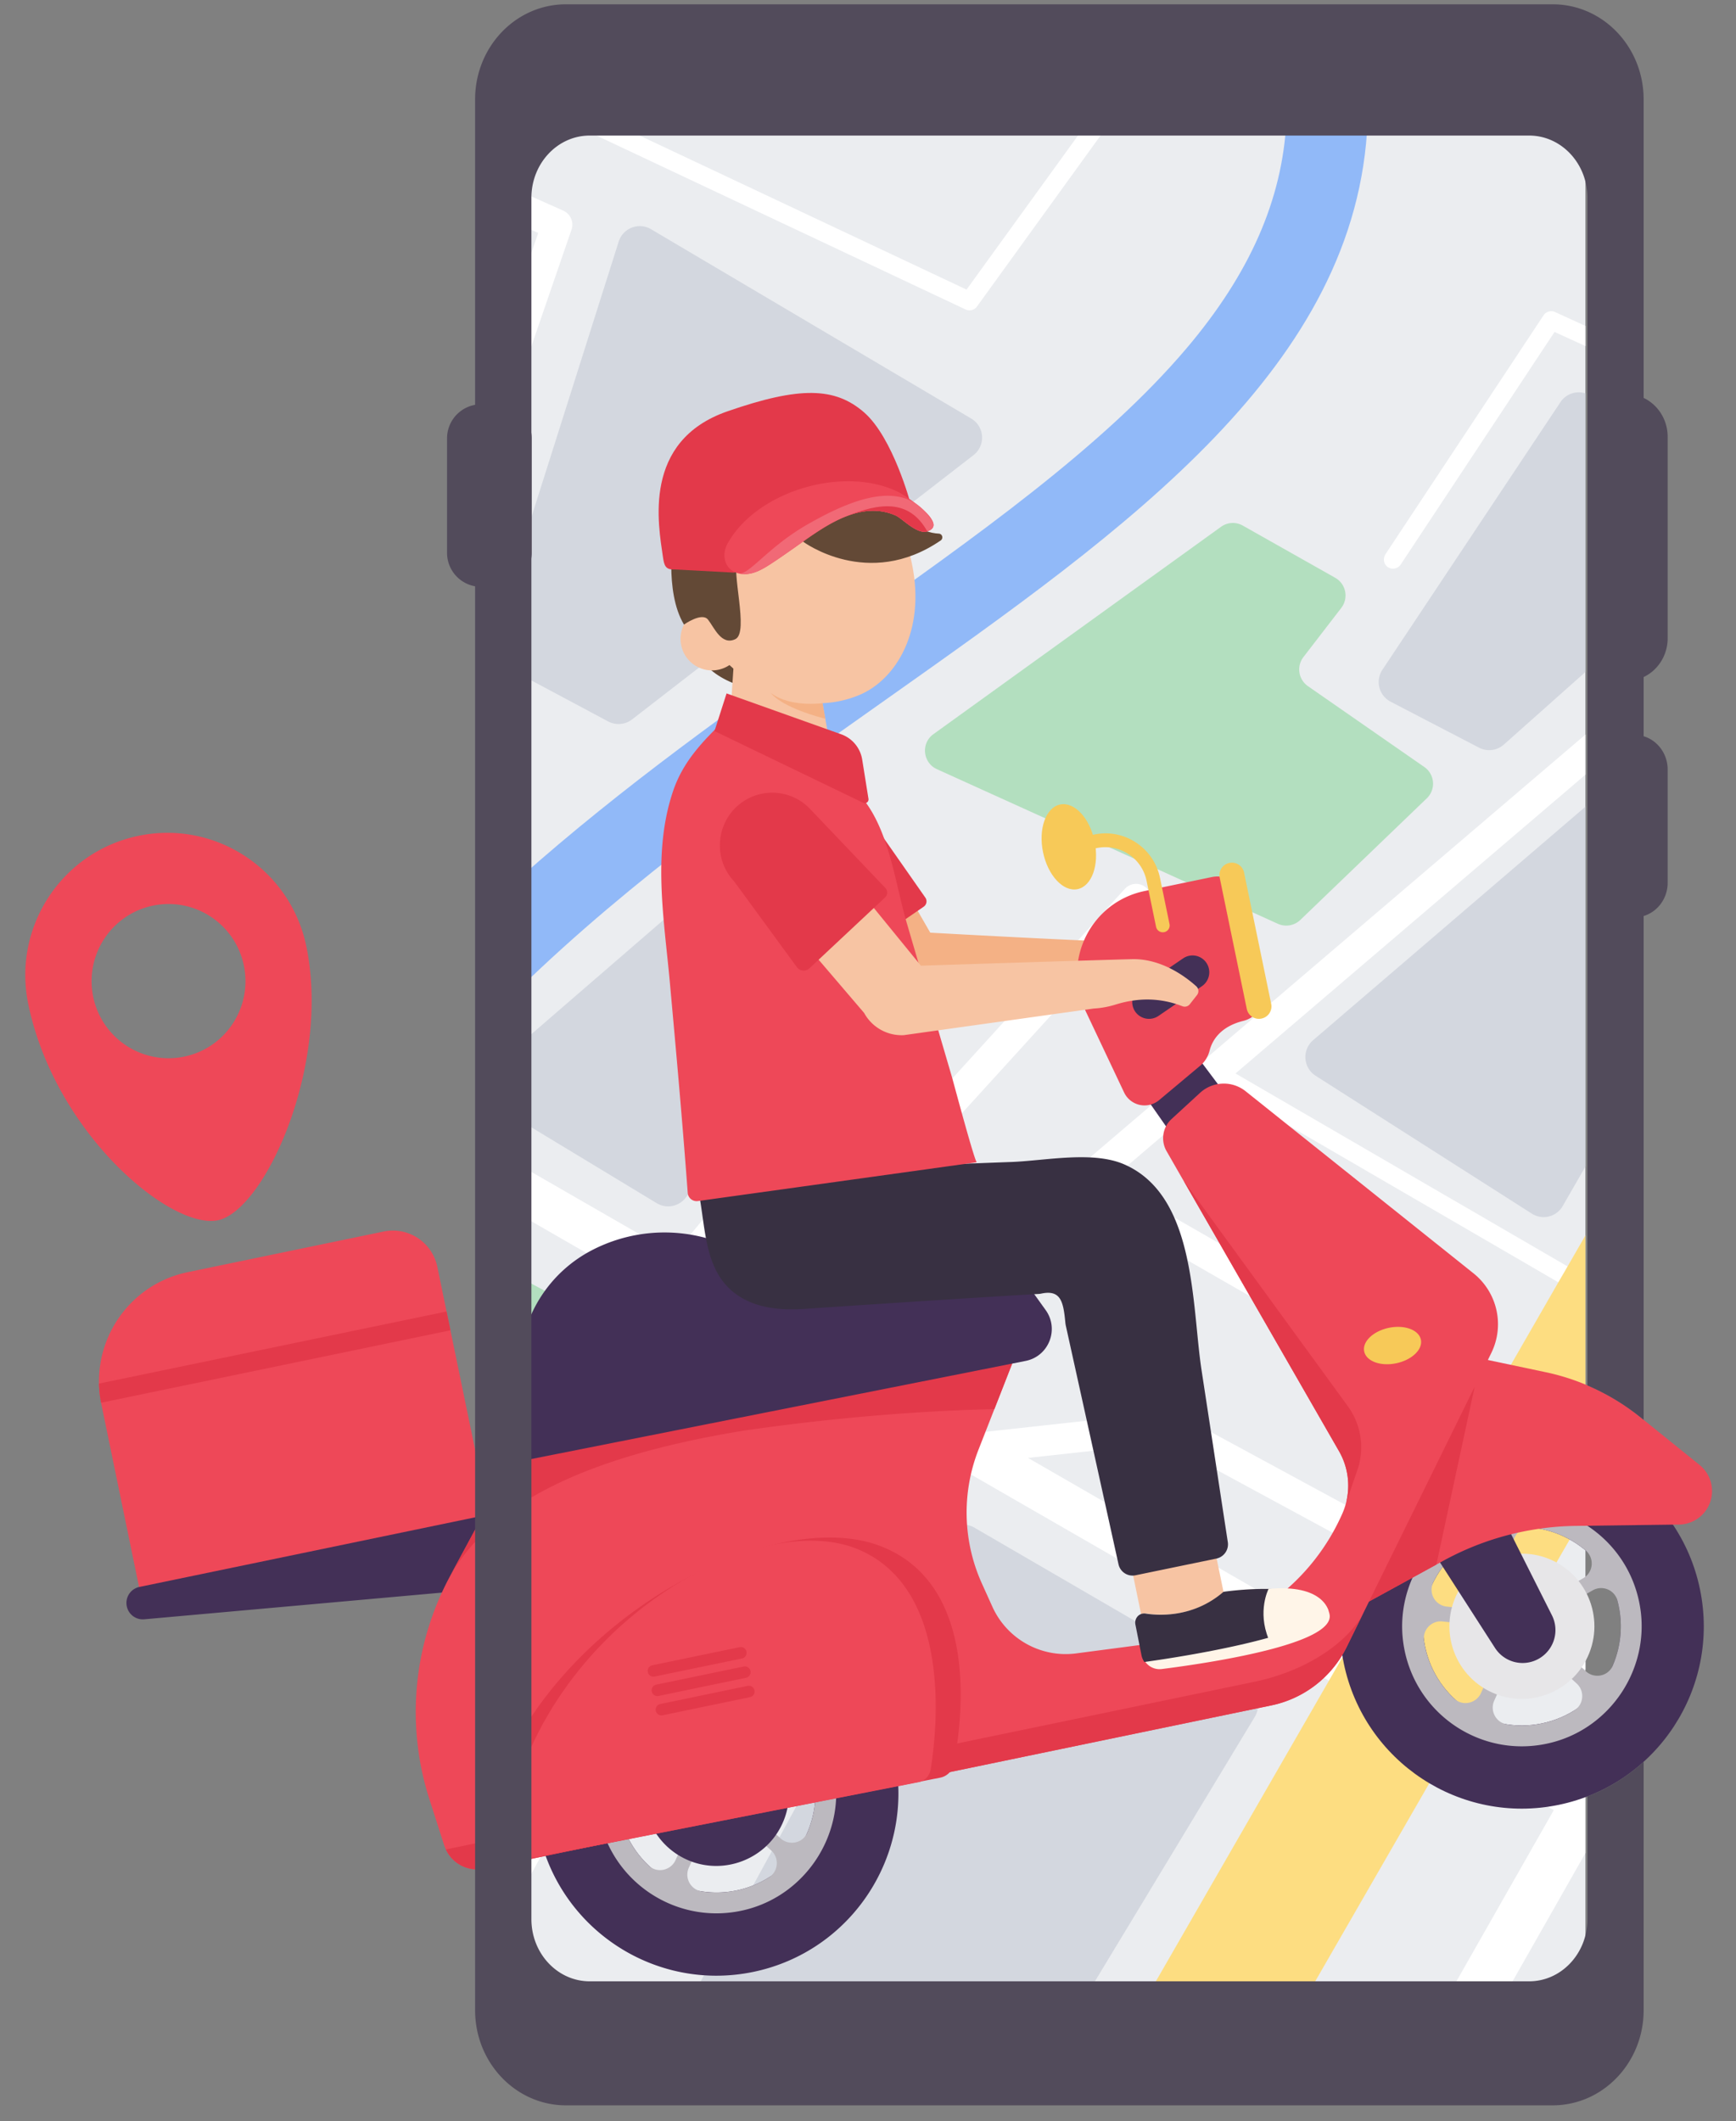 <svg xmlns="http://www.w3.org/2000/svg" width="176" viewBox="0 0 132 161.25" height="215" version="1.0"><rect x="0" y="0" width="132" height="161.25" fill="#808080" stroke="none"/><defs><clipPath id="a"><path d="M101 102h29.836v22H101zm0 0"/></clipPath><clipPath id="b"><path d="M36 .328h89v159.758H36zm0 0"/></clipPath></defs><path fill="#524b5b" d="M120.555 13.008v134.61a3.818 3.818 0 0 1-3.813 3.823H43.336a3.823 3.823 0 0 1-3.816-3.824V13.007a3.82 3.82 0 0 1 3.816-3.823h73.406a3.813 3.813 0 0 1 3.813 3.824"/><path fill="#ebedf0" d="M120.555 13.008v134.61a3.818 3.818 0 0 1-3.813 3.823H43.336a3.823 3.823 0 0 1-3.816-3.824V13.007a3.82 3.82 0 0 1 3.816-3.823h73.406a3.813 3.813 0 0 1 3.813 3.824"/><path fill="#91b9f8" d="M103.988 9.184c-.738 18.644-18.18 30.964-36.508 43.918C57.97 59.82 48.06 66.824 39.52 75.125V66.75c7.851-6.988 16.386-13.027 24.41-18.691 10.27-7.254 19.968-14.11 26.304-21.594 4.79-5.656 7.274-11.274 7.579-17.281h6.175"/><path fill="#fff" d="m81.64 89.055 38.915-33.211v3.05L93.953 81.603v.015l25.242 14.664.559.324a.709.709 0 0 1 .254.957.715.715 0 0 1-.602.348.719.719 0 0 1-.351-.094l-.563-.328-25.668-14.914h-.011l-8.399 7.168v.02l28.957 16.629 1.895 1.086c.55.316.746 1.027.43 1.59a1.17 1.17 0 0 1-1.008.581c-.2 0-.391-.05-.575-.156l-1.902-1.094L81.816 90.95a1.184 1.184 0 0 1-.574-.898c-.039-.38.117-.754.399-.996"/><path fill="#fff" d="m42.832 16.016-3.312-1.477v2.54l1.39.624.012.016-1.402 4.066v7.113l3.937-11.441a1.167 1.167 0 0 0-.625-1.441zm45.855 93.668h.008l17.356 9.402 9.242 5.008 5.262 2.851v-2.644l-4.102-2.223-9.238-5.004-17.735-9.61a1.152 1.152 0 0 0-.68-.128l-14.05 1.539h-.008l-21.418-12.34-.008-.015 11.262-13.625h.012l6.45 2.867c.456.207.991.097 1.327-.274l14.832-16.3c.371-.403.461-1.02.149-1.473a1.155 1.155 0 0 0-1.82-.137L71.222 83.297h-.016l-6.48-2.887a1.161 1.161 0 0 0-1.368.32L51.27 95.348h-.011L39.52 88.59v3.75l19.488 11.222.008.016-19.496 35.66v4.832l21.503-39.332h.02l40.008 23.035 9.101 5.243 7.98 4.593.005.02-7.856 13.812h4.27l6.004-10.566v-7.508l-.801 1.414-.02.008-7.96-4.586-9.098-5.242-24.489-14.11.004-.015 10.496-1.152M118.242 23.723a.7.7 0 0 0-.87.242l-12.005 18.14c-.18.274-.191.645.028.891.14.164.335.238.523.238.223 0 .45-.113.582-.308l11.7-17.684h.015l2.34 1.07v-1.53l-2.313-1.06M84.492 9.184l-10.21 14.125a.694.694 0 0 1-.567.285.683.683 0 0 1-.297-.067L43.008 9.2a2.98 2.98 0 0 1 .328-.015h2.918l27.23 12.828h.012l9.281-12.828h1.715"/><path fill="#d3d7df" d="M120.555 29.906v21.18l-6.211 5.523c-.52.461-1.274.555-1.89.23l-6.72-3.495a1.685 1.685 0 0 1-.617-2.43l13.535-20.34a1.668 1.668 0 0 1 1.903-.668M62.352 77.402 52.148 91.043a1.678 1.678 0 0 1-2.214.43L39.52 85.172v-5.785L51.3 69.203a1.685 1.685 0 0 1 2.044-.117L61.96 75a1.69 1.69 0 0 1 .39 2.402M95.414 130.52 82.766 151.44H52.84l18.93-34.652a1.678 1.678 0 0 1 2.32-.648l20.734 12.05a1.685 1.685 0 0 1 .59 2.329M74.023 34.602 48.06 54.695a1.679 1.679 0 0 1-1.817.153l-6.722-3.59v-9.145l7.523-23.746c.328-1.031 1.531-1.492 2.453-.945L73.848 31.82a1.684 1.684 0 0 1 .175 2.782M120.555 61.328v27.356l-1.727 3a1.67 1.67 0 0 1-2.355.582l-16.438-10.48a1.69 1.69 0 0 1-.191-2.704l20.71-17.754"/><path fill="#b3dfbf" d="m53.86 106.57-14.34 27.118V97.112l13.71 7.375a1.541 1.541 0 0 1 .63 2.082M101.523 43.926 94.5 39.96a1.534 1.534 0 0 0-1.656.09L70.973 55.816c-.961.692-.813 2.168.265 2.66l25.93 11.758c.574.258 1.246.141 1.703-.293l9.617-9.246a1.543 1.543 0 0 0-.187-2.383l-8.852-6.148a1.546 1.546 0 0 1-.34-2.21l2.88-3.74a1.545 1.545 0 0 0-.466-2.288"/><path fill="#fddd81" d="M120.555 93.918v21.043l-4.102 7.117-1.16 2.016-3.52 6.11-1.62 2.812-10.614 18.425H87.422l13.629-23.668 1.625-2.812 3.375-5.875 1.164-2.012 4.996-8.676 1.16-2.007 5.121-8.903.703-1.207 1.36-2.363"/><path fill="#ee4858" d="M14 80.332a5.848 5.848 0 0 1-6.914-4.55c-.652-3.173 1.383-6.274 4.543-6.93 3.164-.657 6.258 1.382 6.914 4.554.652 3.172-1.379 6.274-4.543 6.926zm-3.465-16.789c-5.84 1.21-9.594 6.937-8.387 12.789 2.036 9.871 10.86 17.176 14.418 16.441 3.559-.738 8.598-11.761 6.727-20.824-1.207-5.851-6.918-9.617-12.758-8.406"/><path fill="#f4b185" d="m58.102 61.484 7.207 13.172a3.264 3.264 0 0 0 3.02 1.692l17.917-.887a6.841 6.841 0 0 0 1.68-.305c1.699-.531 3.386-.527 5.062.13a.495.495 0 0 0 .57-.15l.551-.698a.49.49 0 0 0-.054-.668c-.727-.66-2.598-2.122-4.895-2.063-2.96.07-18.426-.8-18.426-.8l-6.543-11.368-6.09 1.945"/><path fill="#e3394a" d="m59.371 66.082 3.633 6.969a.62.62 0 0 0 .902.226l6.328-4.343a.496.496 0 0 0 .125-.692l-4.656-6.66a3.869 3.869 0 0 0-6.777.91l-.012.028a3.897 3.897 0 0 0 .457 3.562"/><path fill="#433057" d="m90.996 80.277 2.723 3.63-3.938 3.331-3.765-5.394 4.98-1.567M108.355 125.168c-.84-4.078 1.774-8.066 5.84-8.91 4.07-.844 8.047 1.777 8.89 5.855.84 4.078-1.772 8.067-5.843 8.91-4.066.844-8.047-1.78-8.887-5.855zm-6.18 1.281c1.552 7.496 8.868 12.317 16.348 10.766 7.477-1.55 12.286-8.887 10.739-16.383-1.547-7.496-8.864-12.316-16.344-10.766-7.477 1.551-12.29 8.887-10.742 16.383"/><path fill="#bcb9bf" d="M110.582 129.145a7.506 7.506 0 0 1-2.227-3.977c-.03-.148-.054-.297-.078-.441a1.285 1.285 0 0 1 1.414-1.454l3.36.372a1.29 1.29 0 0 1 1.027 1.812l-1.469 3.258c-.359.793-1.394 1.023-2.027.43zm9.129.886a7.483 7.483 0 0 1-2.469.992c-.902.188-1.8.204-2.66.07-.836-.128-1.312-1.03-.965-1.8l1.516-3.36a1.285 1.285 0 0 1 2.035-.425l2.719 2.484c.625.57.543 1.586-.176 2.04zm2.906-3.379c-.347.797-1.39.996-2.031.41l-2.64-2.41a1.288 1.288 0 0 1 .23-2.07l2.93-1.676c.726-.414 1.66-.039 1.874.77a7.541 7.541 0 0 1-.363 4.977zm-6.176-10.515a7.525 7.525 0 0 1 4.13 1.742c.683.578.59 1.664-.192 2.11l-2.777 1.59c-.758.433-1.715 0-1.895-.86l-.625-3.035c-.176-.84.508-1.63 1.36-1.547zm-7.453 4.144a7.526 7.526 0 0 1 3.102-3.242c.75-.414 1.687.04 1.86.879l.628 3.035a1.29 1.29 0 0 1-1.402 1.54l-3.18-.352a1.29 1.29 0 0 1-1.008-1.86zm-2.285 4.625c.774 5.461 6.125 8.989 11.438 7.531 4.379-1.199 7.234-5.554 6.597-10.062-.773-5.465-6.125-8.988-11.437-7.531-4.38 1.199-7.235 5.554-6.598 10.062"/><path fill="#e7e6e8" d="M110.863 121.027c-1.57 2.95-.21 6.59 2.903 7.778 2.57.984 5.515-.125 6.812-2.555 1.57-2.945.211-6.586-2.902-7.773-2.57-.985-5.52.12-6.813 2.55"/><path fill="#433057" d="M47.113 137.867c-.84-4.078 1.774-8.07 5.844-8.91 4.066-.844 8.047 1.777 8.887 5.856.843 4.074-1.774 8.062-5.84 8.91a7.526 7.526 0 0 1-8.89-5.856zm-6.175 1.278c1.546 7.5 8.863 12.32 16.343 10.77 7.48-1.552 12.29-8.888 10.742-16.384-1.546-7.496-8.867-12.316-16.343-10.77-7.48 1.552-12.29 8.887-10.742 16.384"/><path fill="#bcb9bf" d="M49.34 141.844a7.52 7.52 0 0 1-2.227-3.977c-.027-.148-.054-.297-.074-.445-.125-.828.582-1.543 1.414-1.453l3.356.375a1.287 1.287 0 0 1 1.03 1.808l-1.472 3.262c-.355.79-1.39 1.024-2.027.43zm9.133.883a7.558 7.558 0 0 1-2.47.996c-.901.183-1.8.203-2.66.07a1.288 1.288 0 0 1-.964-1.805l1.512-3.36a1.283 1.283 0 0 1 2.035-.421l2.719 2.48c.625.57.542 1.59-.172 2.04zm2.902-3.38c-.348.798-1.39.997-2.031.41l-2.637-2.405a1.287 1.287 0 0 1 .227-2.07l2.933-1.68a1.282 1.282 0 0 1 1.875.77c.04.144.07.292.102.44a7.503 7.503 0 0 1-.469 4.536zm-6.176-10.515c1.54.148 2.973.77 4.13 1.746.683.578.589 1.664-.188 2.106l-2.778 1.59c-.761.433-1.718 0-1.894-.856l-.63-3.04c-.171-.839.509-1.624 1.36-1.546zm-7.453 4.145a7.556 7.556 0 0 1 3.106-3.243c.746-.414 1.683.04 1.855.88l.629 3.034c.176.86-.535 1.641-1.398 1.543l-3.18-.351a1.295 1.295 0 0 1-1.012-1.863zm-2.285 4.625c.773 5.464 6.129 8.988 11.437 7.535 4.38-1.203 7.235-5.559 6.598-10.063-.773-5.465-6.125-8.992-11.437-7.535-4.375 1.203-7.235 5.559-6.598 10.063"/><path fill="#433057" d="M49.625 133.727c-1.57 2.949-.21 6.585 2.898 7.777 2.57.98 5.52-.125 6.813-2.555a5.53 5.53 0 0 0-2.902-7.777c-2.567-.98-5.516.125-6.809 2.555M103.074 108.809l10.598 16.472a2.493 2.493 0 0 0 3.43.766 2.501 2.501 0 0 0 .898-3.25l-10.71-21.277-4.216 7.289"/><path fill="#ee4858" d="m33.254 96.316 4.004 19.387-26.57 5.508-2.985-14.473-.02-.093a8.88 8.88 0 0 1-.156-1.457c-.082-4.008 2.688-7.63 6.746-8.47l14.899-3.09a3.451 3.451 0 0 1 4.082 2.688"/><path fill="#e3394a" d="m33.957 99.707.293 1.43-26.566 5.508a8.88 8.88 0 0 1-.157-1.457l26.43-5.481"/><g clip-path="url(#a)"><path fill="#ee4858" d="m110.52 102.844 6.996 1.476a17.09 17.09 0 0 1 7.214 3.426l4.5 3.629a2.556 2.556 0 0 1 .625 3.23 2.544 2.544 0 0 1-2.183 1.301l-7.86.102c-3.519.047-6.972.957-10.062 2.648l-7.96 4.364 8.73-20.176"/></g><path fill="#433057" d="m39.484 114.66-28.879 5.988a1.241 1.241 0 0 0-.964 1.473 1.241 1.241 0 0 0 1.324.988l27.969-2.507.55-5.942"/><path fill="#ee4858" d="m113.395 102.86-9.727 19.769-.004.008-1.266 2.574a8.256 8.256 0 0 1-5.734 4.445l-59.855 12.41a2.615 2.615 0 0 1-2.907-1.46c-.05-.098-.086-.2-.125-.305l-1.12-3.492a21.723 21.723 0 0 1-.083-13.051l.004-.008a21.78 21.78 0 0 1 1.637-3.914l4.644-8.606 38.246-7.925-1.496 3.824-1.214 3.101a13.106 13.106 0 0 0 .261 10.149l.801 1.773a6.118 6.118 0 0 0 6.48 3.535l7.547-.992a16.443 16.443 0 0 0 12.586-9.629 5.261 5.261 0 0 0-.25-4.73l-11.847-20.61-.008-.007-1.262-2.2c-.46-.8-.305-1.816.375-2.44l2.176-2a2.664 2.664 0 0 1 3.457-.118l17.332 13.848a4.953 4.953 0 0 1 1.352 6.05"/><path fill="#e3394a" d="M102.352 114.25a5.261 5.261 0 0 0-.532-3.914l-11.847-20.61 12.515 17.188a5.294 5.294 0 0 1 .723 4.848l-.86 2.488M103.66 122.637l-1.265 2.574a8.258 8.258 0 0 1-5.73 4.445l-59.856 12.41a2.615 2.615 0 0 1-2.907-1.46c13.344-2.766 57.598-11.934 61.496-12.75 4.536-.958 7.375-3.43 8.262-5.22M38.86 111.23l-4.645 8.606c3.484-6.168 11.742-9.324 22.258-11.059 7.644-1.109 14.16-1.53 19.136-1.648l1.496-3.824-38.246 7.925"/><path fill="#433057" d="m38.86 111.23.683-7.992a10.198 10.198 0 0 1 5.402-8.156 11.97 11.97 0 0 1 9.184-.828l5.351 1.683c2.727.86 5.66.797 8.348-.18l3.129-1.136a5.547 5.547 0 0 1 6.402 1.984l2.149 2.993c1.05 1.46.238 3.52-1.524 3.867L38.86 111.23"/><path fill="#ee4858" d="m88.137 83.637 3.14-2.63c.352-.296.586-.698.7-1.144.18-.703.753-1.8 2.562-2.25 1.106-.27 1.773-1.402 1.543-2.52l-1.39-6.734a2.157 2.157 0 0 0-2.547-1.68l-5.118 1.063c-4.082.848-6.293 5.301-4.504 9.074l2.95 6.239a1.722 1.722 0 0 0 2.664.582"/><path fill="#e3394a" d="M71.492 135.148c.52-.101.926-.507 1.028-1.027.613-3.105 2.082-13.687-5.633-16.601-8.742-3.305-27.73 6.78-30.469 22.746a1.308 1.308 0 0 0 1.539 1.5l33.535-6.618"/><path fill="#ee4858" d="M69.867 135.488c.469-.093.824-.488.906-1.004.493-3.082 1.602-13.586-5.414-16.648-7.949-3.469-24.859 6.184-27.004 22.027-.117.895.622 1.684 1.422 1.524l30.09-5.899"/><path fill="#e3394a" d="m112.129 105.426-8.031 16.328 5.12-2.805zM56.418 126.086l-6.645 1.375a.432.432 0 0 1-.515-.34.434.434 0 0 1 .34-.516l6.644-1.378a.435.435 0 0 1 .516.34.437.437 0 0 1-.34.519M56.723 127.555l-6.649 1.382a.438.438 0 0 1-.176-.86l6.649-1.378a.435.435 0 0 1 .516.34.435.435 0 0 1-.34.516M57.027 129.027l-6.644 1.38a.441.441 0 0 1-.52-.34.437.437 0 0 1 .34-.516l6.649-1.38a.435.435 0 0 1 .515.34.44.44 0 0 1-.34.516"/><path fill="#f7c958" d="M108.04 101.852c.151.742-.688 1.546-1.88 1.793-1.187.25-2.277-.157-2.43-.899-.156-.746.684-1.547 1.875-1.797 1.192-.246 2.282.156 2.434.903M95.922 77.438a.944.944 0 0 1-1.121-.735l-2.051-9.937a.948.948 0 1 1 1.855-.383l2.051 9.933a.944.944 0 0 1-.734 1.121"/><path fill="#433057" d="m91.395 74.973-3.31 2.265a1.276 1.276 0 0 1-1.772-.336 1.281 1.281 0 0 1 .332-1.773l3.312-2.266a1.27 1.27 0 0 1 1.77.332 1.282 1.282 0 0 1-.332 1.778"/><path fill="#f7c958" d="M88.523 70.867a.523.523 0 0 1-.62-.406l-.723-3.504a3.195 3.195 0 0 0-3.77-2.484l-.426.09a.526.526 0 0 1-.62-.407.526.526 0 0 1 .406-.62l.43-.09c2.284-.477 4.53 1.003 5.003 3.3l.723 3.504a.517.517 0 0 1-.403.617"/><path fill="#f7c958" d="M83.23 63.973c.368 1.777-.21 3.402-1.296 3.625-1.082.226-2.258-1.035-2.625-2.809-.368-1.777.214-3.402 1.3-3.625 1.082-.227 2.258 1.031 2.621 2.809"/><path fill="#634936" d="M52.684 49.297s1.125 2.437 4.453 3.027c3.336.594 1.261-7.082 1.261-7.082l-5.714 4.055"/><path fill="#f7c4a3" d="m93.371 122.668-6.344 1.316-1.312-6.363 6.344-1.312 1.312 6.359"/><path fill="#383042" d="M53.105 90.531a1.102 1.102 0 0 1 1.04-1.328l12.976-.492c3.27-.125 6.543-.25 9.813-.371 2.582-.102 6.171-.86 8.558.187 5.473 2.391 5.113 10.684 5.871 15.645.668 4.355 1.328 8.71 1.996 13.066a1.11 1.11 0 0 1-.867 1.254l-6.148 1.27a1.095 1.095 0 0 1-1.297-.84l-4.016-18.184-.02-.136c-.152-1.594-.32-2.579-1.843-2.254-.055.011-.11.02-.164.023-5.938.348-11.875.738-17.809 1.137-1.566.105-3.207.008-4.593-.727-3.13-1.656-2.88-5.25-3.497-8.25"/><path fill="#ee4858" d="m55.148 54.695 6.055 3.2c1.043.55 2.305 1.02 3.258 1.722 3.02 2.223 3.484 7.117 4.46 10.461 1.153 3.934 2.31 7.871 3.462 11.805.113.387 1.742 6.5 1.894 6.48l-21.215 2.95a.681.681 0 0 1-.769-.622c-.398-5.367-.879-10.726-1.367-16.086-.438-4.765-1.32-9.796.25-14.453.773-2.293 2.289-3.828 3.972-5.457"/><path fill="#f7c4a3" d="m55.918 48.59-.379 5.652 7.832 3.828-1.531-8.492-5.922-.988"/><path fill="#f7c4a3" d="M69.34 42.852c1.074 5.183-1.262 8.847-4.004 9.988-5.691 2.367-11.813-2.352-12.883-7.535-1.07-5.18 2.254-10.25 7.426-11.325 5.168-1.07 8.394 3.692 9.46 8.872"/><path fill="#e3394a" d="m55.246 52.719-.918 2.86 11.3 5.452a.284.284 0 0 0 .407-.304l-.476-2.977a2.45 2.45 0 0 0-1.602-1.926l-8.71-3.105"/><path fill="#f7c4a3" d="m57.184 67.04 8.52 9.968a3.253 3.253 0 0 0 3.019 1.691l14.43-2.023a6.841 6.841 0 0 0 1.679-.305c1.695-.527 3.387-.527 5.063.125a.489.489 0 0 0 .57-.144l.55-.7a.49.49 0 0 0-.054-.668c-.73-.66-2.602-2.12-4.895-2.062-2.96.074-16.043.496-16.043.496l-8.507-10.43-4.332 4.051"/><path fill="#e3394a" d="m55.828 67.016 4.766 6.515a.64.64 0 0 0 .949.09l5.754-5.39a.512.512 0 0 0 .023-.723l-5.757-6.04a3.972 3.972 0 0 0-6.738 1.973l-.005.028a3.982 3.982 0 0 0 1.008 3.547"/><path fill="#fff5e8" d="M101.09 122.703c.531 2.297-9.238 3.742-12.754 4.188a1.334 1.334 0 0 1-1.477-1.075l-.457-2.324a.71.71 0 0 1 .149-.601.665.665 0 0 1 .383-.223.588.588 0 0 1 .234-.008c.95.153 3.602.348 5.898-1.648 0 0 6.512-.98 7.832 1.222.09.141.157.297.192.47"/><path fill="#383042" d="M100.898 122.234c-.625 1.989-9.925 3.575-13.882 4.121a1.306 1.306 0 0 1-.223-.523l-.461-2.328a.721.721 0 0 1 .152-.598.683.683 0 0 1 .621-.234c.954.152 3.618.344 5.926-1.652 0 0 6.54-.989 7.867 1.214"/><path fill="#fff5e8" d="M96.457 120.8s-.871 1.684.008 3.813c0 0 3.402-.304 4.558-2.129 0 0-.382-2.082-4.566-1.683"/><path fill="#f7c4a3" d="M56.477 48.086a2.395 2.395 0 0 1-1.856 2.832 2.388 2.388 0 0 1-2.824-1.86 2.394 2.394 0 0 1 1.855-2.831 2.386 2.386 0 0 1 2.825 1.859"/><path fill="#634936" d="M51.215 40.488s-.73 4.465.793 6.996c0 0 1.355-.964 1.824-.379.473.59 1.016 2 2.086 1.485 1.066-.52-.379-5.266.2-6.078.573-.809-4.903-2.024-4.903-2.024M61.059 41.176S66 44.875 71.527 41.09c.223-.153.133-.504-.136-.52-.649-.035-1.52-.261-2.204-1.082-1.269-1.511-6.359-1.39-7.585-.574-1.227.813-.543 2.262-.543 2.262"/><path fill="#e3394a" d="m55.84 43.535-4.555-.242c-.691.031-.785-.297-.883-.984-.332-2.368-1.601-8.778 4.907-11.036 5.515-1.914 8.187-1.84 10.394.079 2.203 1.921 3.535 6.941 3.535 6.941-5.91-1.164-10.18.98-13.398 5.242"/><path fill="#ee4858" d="M70.508 40.398c-.781.258-1.91-.992-2.403-1.207-1.265-.554-2.52-.414-3.718.047l-.063.024c-1.422.558-2.758 1.558-3.926 2.383-.566.394-1.125.792-1.695 1.164-.672.441-1.418.898-2.219.832a1.671 1.671 0 0 1-.254-.032c-1.125-.226-1.402-1.386-.914-2.273 2.207-4.004 8.836-5.977 12.989-3.93.199.098.816.477 1.406.938l.012.008c.144.113.297.238.433.363l.004.008.016.007c.351.317.64.649.754.934v.004c.129.316.035.582-.422.73"/><path fill="#f16976" d="M70.508 40.398c-.781.258-1.91-.992-2.403-1.207-1.265-.554-2.52-.414-3.718.047l-.063.024c-1.422.558-2.758 1.558-3.926 2.383-.566.394-1.125.792-1.695 1.164-.672.441-1.418.898-2.219.832a1.671 1.671 0 0 1-.254-.032c.805 0 2.243-2.062 5.153-3.73 2.719-1.555 6.125-3.102 8.328-1.535l.012.008c.148.105.297.23.433.363l.004.008.016.007c.277.286.531.598.754.934v.004c.129.316.035.582-.422.73"/><path fill="#e3394a" d="M70.508 40.398c-.781.258-1.91-.992-2.403-1.207-1.265-.554-2.52-.414-3.718.047 2.46-.992 4.73-1.34 6.12 1.16"/><path fill="#f4b185" d="M62.543 53.46s-2.465.345-3.922-.773c0 0 .64 1.043 4.133 1.958l-.211-1.184"/><path fill="#524b5b" d="M123.707 29.969h-.238c-.371 0-.723.07-1.051.195v21.398c.328.126.68.196 1.05.196h.239c1.711 0 3.098-1.453 3.098-3.246V33.215c0-1.793-1.387-3.246-3.098-3.246M124.281 55.871h-1.39c-.16 0-.32.02-.473.05v13.774c.152.032.312.047.473.047h1.39c1.395 0 2.524-1.18 2.524-2.64v-8.59c0-1.457-1.13-2.64-2.524-2.64M37.855 44.613h-1.28a2.583 2.583 0 0 1-2.583-2.586v-8.703a2.586 2.586 0 0 1 2.582-2.586h1.281a2.582 2.582 0 0 1 2.575 2.586v8.703a2.579 2.579 0 0 1-2.575 2.586"/><g clip-path="url(#b)"><path fill="#524b5b" d="m124.73 107.746.247.2V7.562c0-4-3.094-7.235-6.918-7.235H43.035c-3.82 0-6.91 3.235-6.91 7.234v145.27c0 3.988 3.09 7.23 6.91 7.23h75.024c3.824 0 6.918-3.242 6.918-7.23v-18.89a13.609 13.609 0 0 1-4.274 2.632v9.332c0 2.614-1.988 4.727-4.433 4.727H44.84c-2.445 0-4.434-2.113-4.434-4.727V15.04c0-2.617 1.989-4.734 4.434-4.734h71.43c2.445 0 4.433 2.117 4.433 4.734v90.29a17.183 17.183 0 0 1 4.027 2.417"/></g></svg>